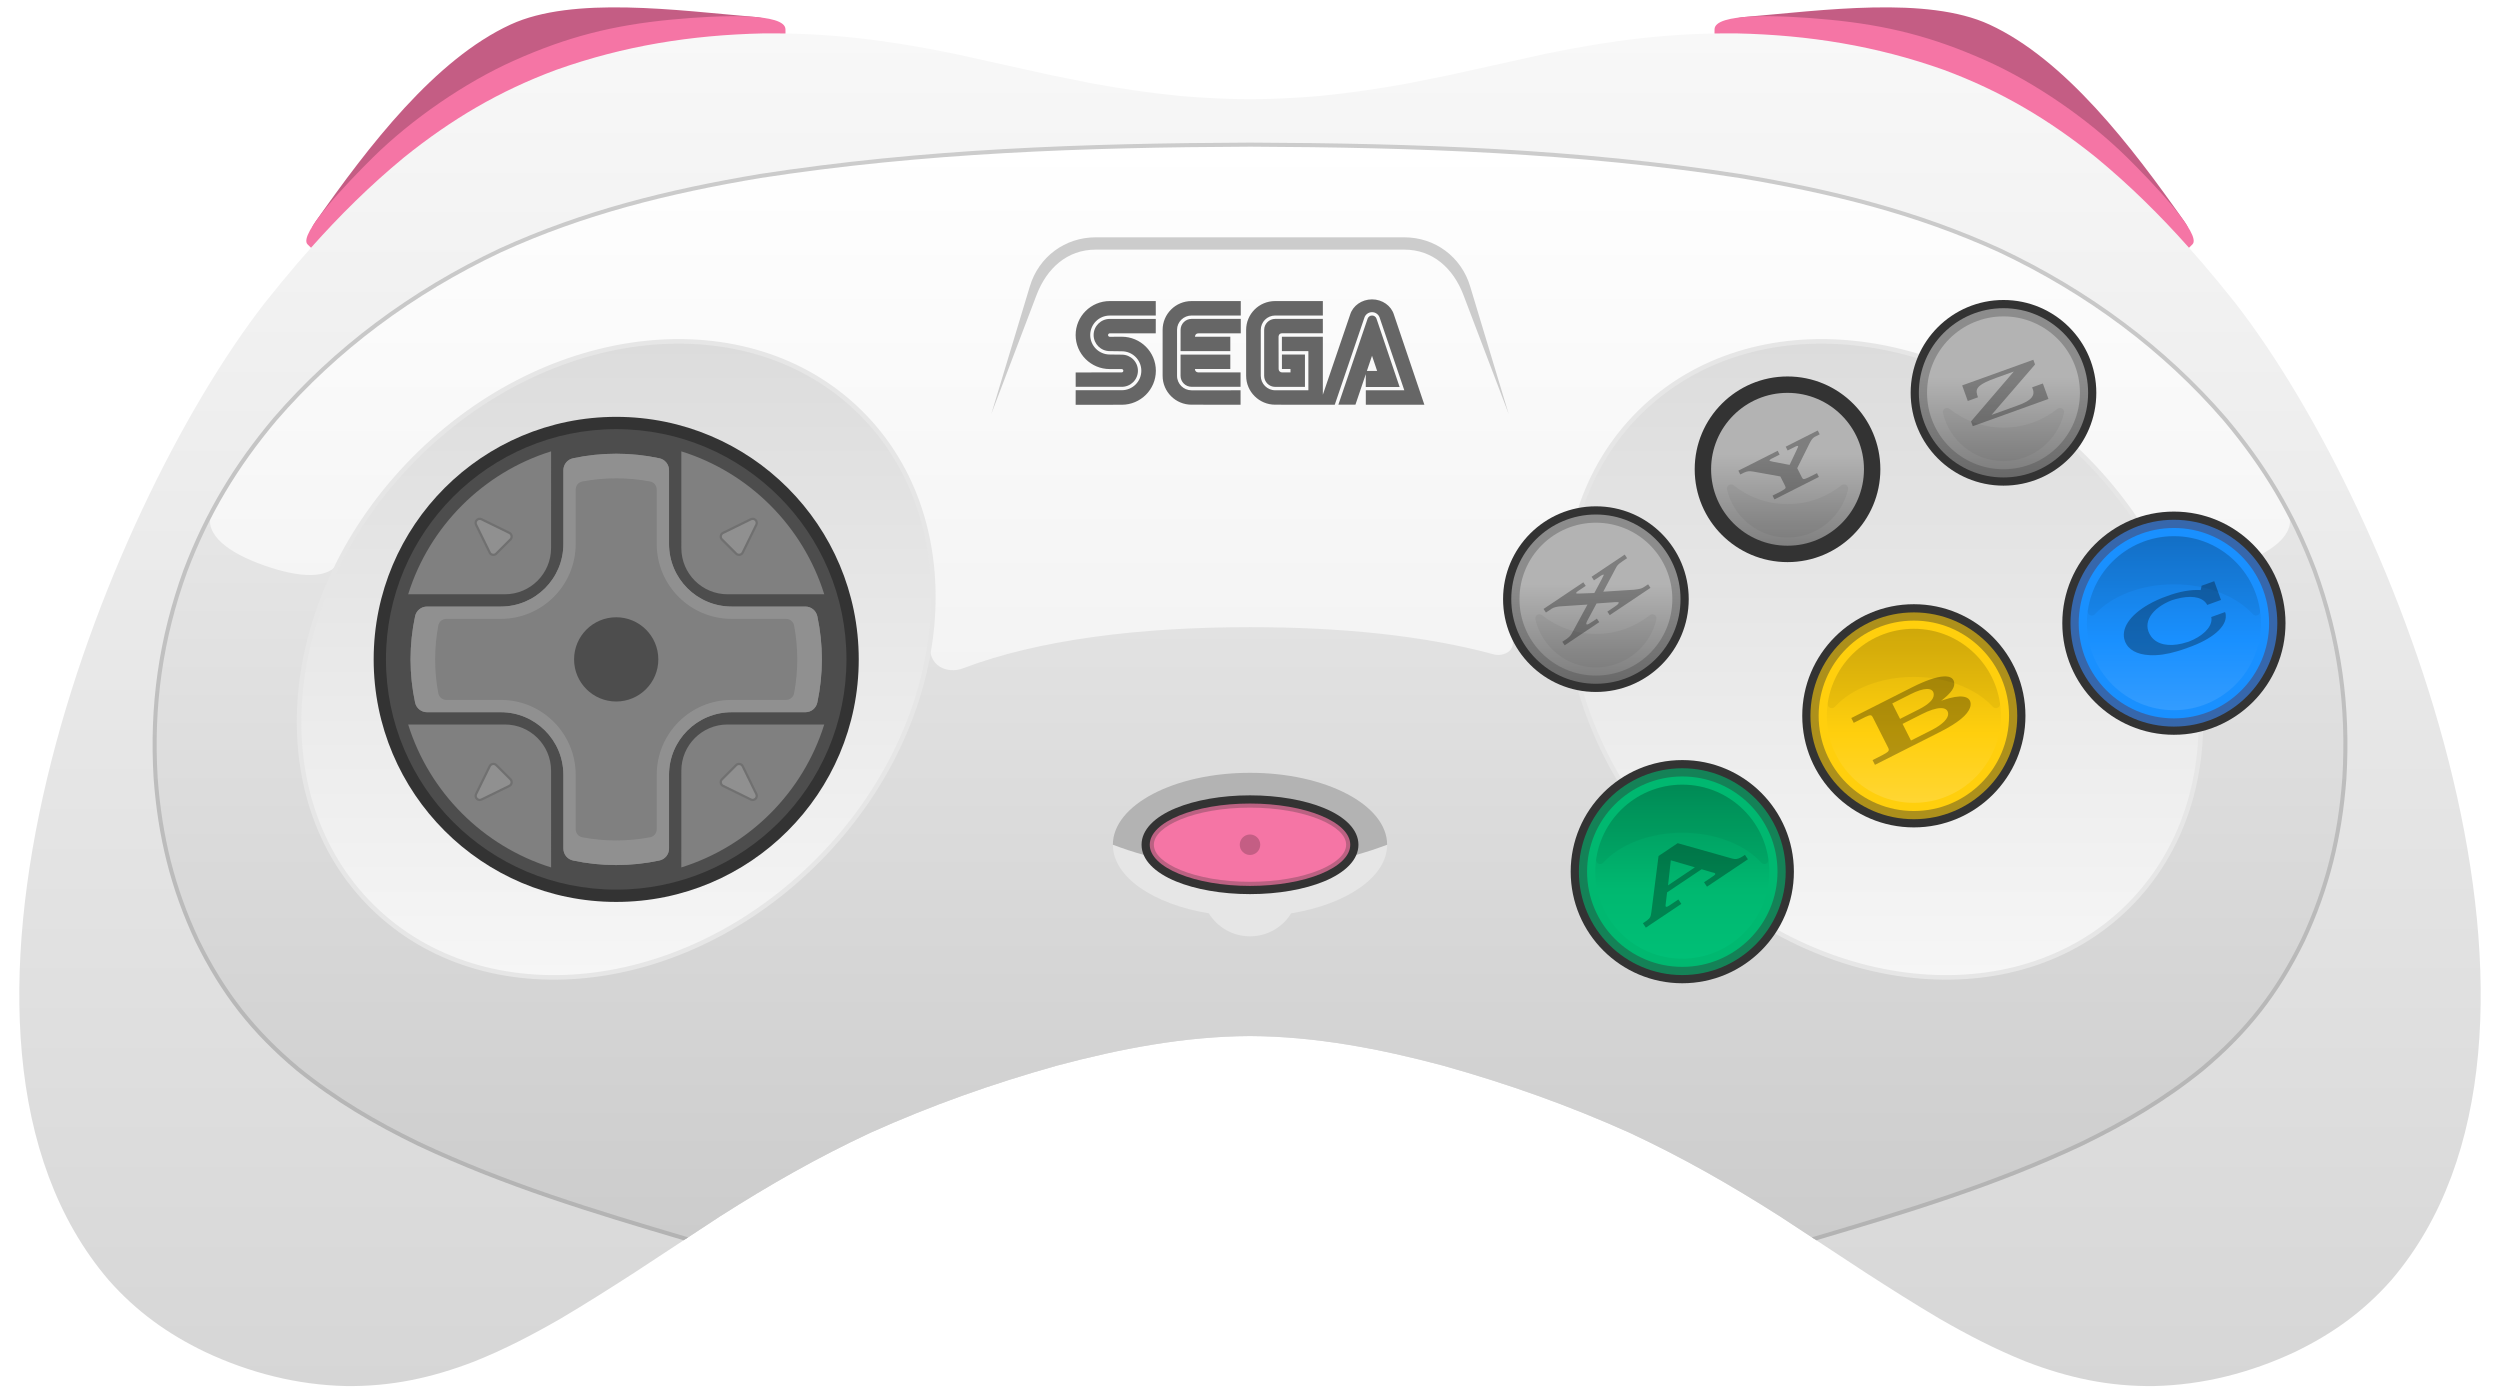 <?xml version="1.0" encoding="UTF-8"?>
<!DOCTYPE svg PUBLIC "-//W3C//DTD SVG 1.1//EN" "http://www.w3.org/Graphics/SVG/1.1/DTD/svg11.dtd">
<svg xml:space="preserve" viewBox="0 0 1098 612" width="1098px" height="612px" version="1.1" style="shape-rendering:geometricPrecision; fill-rule:evenodd; clip-rule:evenodd" xmlns="http://www.w3.org/2000/svg" xmlns:xlink="http://www.w3.org/1999/xlink">
 <defs>
  <style type="text/css">
    .str0 {stroke:#E6E6E6;stroke-width:2}
    .fil24 {fill:#00B870}
    .fil10 {fill:#333333}
    .fil11 {fill:#4D4D4D}
    .fil9 {fill:#666666}
    .fil13 {fill:#707070}
    .fil12 {fill:gray}
    .fil14 {fill:#909090}
    .fil8 {fill:#B3B3B3}
    .fil18 {fill:#C45D84}
    .fil5 {fill:#CCCCCC}
    .fil7 {fill:#E6E6E6}
    .fil16 {fill:#F575A5}
    .fil0 {fill:#F8F8F8}
    .fil27 {fill:#FFCF0D}
    .fil30 {fill:#1990FF}
    .fil21 {fill:black;fill-opacity:0.05}
    .fil17 {fill:black;fill-opacity:0.2}
    .fil22 {fill:black;fill-opacity:0.3}
    .fil23 {fill:#00B870;fill-opacity:0.6}
    .fil26 {fill:#FFCF0D;fill-opacity:0.6}
    .fil29 {fill:#3A8BFD;fill-opacity:0.6}
    .fil15 {fill:#F575A5;fill-opacity:0.7}
    .fil1 {fill:url(#id0)}
    .fil20 {fill:url(#id1)}
    .fil2 {fill:url(#id2)}
    .fil31 {fill:url(#id3)}
    .fil3 {fill:url(#id4)}
    .fil4 {fill:url(#id5)}
    .fil25 {fill:url(#id6)}
    .fil28 {fill:url(#id7)}
    .fil6 {fill:url(#id8)}
    .fil19 {fill:url(#id9);fill-opacity:0.7}
  </style>
  <linearGradient id="id0" gradientUnits="userSpaceOnUse" x1="549" y1="608.769" x2="549" y2="14.654">
   <stop offset="0" style="stop-opacity:1; stop-color:#D6D6D6"/>
   <stop offset="1" style="stop-opacity:1; stop-color:#F8F8F8"/>
  </linearGradient>
  <linearGradient id="id1" gradientUnits="objectBoundingBox" x1="50%" y1="100%" x2="50%" y2="0%">
   <stop offset="0" style="stop-opacity:1; stop-color:gray"/>
   <stop offset="0.6" style="stop-opacity:1; stop-color:#B3B3B3"/>
   <stop offset="1" style="stop-opacity:1; stop-color:#B3B3B3"/>
  </linearGradient>
  <linearGradient id="id2" gradientUnits="userSpaceOnUse" x1="549" y1="353.917" x2="549" y2="63.525">
   <stop offset="0" style="stop-opacity:1; stop-color:#F0F0F0"/>
   <stop offset="1" style="stop-opacity:1; stop-color:white"/>
  </linearGradient>
  <linearGradient id="id3" gradientUnits="userSpaceOnUse" x1="954.779" y1="311.918" x2="954.779" y2="235.488">
   <stop offset="0" style="stop-opacity:1; stop-color:#339CFF"/>
   <stop offset="0.4" style="stop-opacity:1; stop-color:#1990FF"/>
   <stop offset="1" style="stop-opacity:1; stop-color:#1475CF"/>
  </linearGradient>
  <linearGradient id="id4" gradientUnits="userSpaceOnUse" x1="549.002" y1="544.127" x2="549.002" y2="225.394">
   <stop offset="0" style="stop-opacity:1; stop-color:#CCCCCC"/>
   <stop offset="1" style="stop-opacity:1; stop-color:#E6E6E6"/>
  </linearGradient>
  <linearGradient id="id5" gradientUnits="userSpaceOnUse" x1="549.002" y1="544.73" x2="549.002" y2="62.628">
   <stop offset="0" style="stop-opacity:1; stop-color:#B3B3B3"/>
   <stop offset="1" style="stop-opacity:1; stop-color:#CCCCCC"/>
  </linearGradient>
  <linearGradient id="id6" gradientUnits="userSpaceOnUse" x1="738.862" y1="421.05" x2="738.862" y2="344.62">
   <stop offset="0" style="stop-opacity:1; stop-color:#00BF76"/>
   <stop offset="0.4" style="stop-opacity:1; stop-color:#00B870"/>
   <stop offset="1" style="stop-opacity:1; stop-color:#009159"/>
  </linearGradient>
  <linearGradient id="id7" gradientUnits="userSpaceOnUse" x1="840.562" y1="352.598" x2="840.562" y2="276.168">
   <stop offset="0" style="stop-opacity:1; stop-color:#FFD633"/>
   <stop offset="0.4" style="stop-opacity:1; stop-color:#FFCF0D"/>
   <stop offset="1" style="stop-opacity:1; stop-color:#D9B00B"/>
  </linearGradient>
  <linearGradient id="id8" gradientUnits="userSpaceOnUse" x1="270.638" y1="429.275" x2="270.638" y2="149.931">
   <stop offset="0" style="stop-opacity:1; stop-color:#F6F6F6"/>
   <stop offset="1" style="stop-opacity:1; stop-color:gainsboro"/>
  </linearGradient>
  <linearGradient id="id9" gradientUnits="objectBoundingBox" xlink:href="#id1" x1="50%" y1="100%" x2="50%" y2="0%">
  </linearGradient>
 </defs>
 <g>
  <g id="shell">
   <path class="fil0" d="M173.81 65.098c25.021,-20.097 65.45,-40.779 96.454,-48.268 10.372,-2.505 74.852,-12.546 74.714,-2.122 -0.282,1.867 -6.513,1.443 -9.906,1.481 -31.452,0.729 -59.918,5.43 -89.623,15.979 -25.104,9.304 -45.359,21.996 -66.217,38.749 -15.033,12.412 -37.641,40.824 -42.639,37.892 -5.102,-5.606 30.469,-38.122 37.217,-43.711zm750.38 0c-25.021,-20.097 -65.45,-40.779 -96.454,-48.268 -10.372,-2.505 -74.852,-12.546 -74.714,-2.122 0.282,1.867 6.513,1.443 9.906,1.481 31.452,0.729 59.918,5.43 89.623,15.979 25.104,9.304 45.359,21.996 66.217,38.749 15.033,12.412 37.641,40.824 42.639,37.892 5.102,-5.606 -30.469,-38.122 -37.217,-43.711z"/>
   <path class="fil1" d="M549 43.601c-10.522,-0.086 -20.571,-0.573 -31.052,-1.482 -12.974,-1.308 -25.427,-3.138 -38.252,-5.472l-18.021 -3.621 -42.71 -9.452c-28.782,-5.883 -54.586,-9.227 -84.031,-8.897 -31.451,0.728 -60.88,5.43 -90.584,15.98 -25.104,9.303 -46.048,21.719 -66.905,38.473 -23.304,19.24 -42.35,40.266 -61.115,63.877 -71.822,92.349 -160.451,321.851 -68.539,429.284 12.18,13.759 25.828,23.56 42.336,31.516 19.425,9.106 40.269,14.465 61.755,14.949 19.943,0.261 37.719,-3.594 56.277,-10.728 13.468,-5.387 25.628,-11.723 38.179,-18.95 10.985,-6.499 21.527,-13.197 32.262,-20.114l37.568 -24.687c21.827,-13.888 42.637,-25.802 66.107,-36.763 27.02,-12.121 53.465,-21.496 81.984,-29.5 27.8,-7.4 55.881,-12.823 84.741,-12.977 28.86,0.154 56.941,5.577 84.741,12.977 28.519,8.004 54.964,17.379 81.984,29.5 23.47,10.961 44.28,22.875 66.107,36.763l37.568 24.687c10.735,6.917 21.277,13.615 32.262,20.114 12.551,7.227 24.711,13.563 38.179,18.95 18.558,7.134 36.334,10.989 56.277,10.728 21.486,-0.484 42.33,-5.843 61.755,-14.949 16.508,-7.956 30.156,-17.757 42.336,-31.516 91.912,-107.433 3.283,-336.935 -68.539,-429.284 -18.765,-23.611 -37.811,-44.637 -61.115,-63.877 -20.857,-16.754 -41.801,-29.17 -66.905,-38.473 -29.704,-10.55 -59.133,-15.252 -90.584,-15.98 -29.445,-0.33 -55.249,3.014 -84.031,8.897l-42.71 9.452 -18.021 3.621c-12.825,2.334 -25.278,4.164 -38.252,5.472 -10.481,0.909 -20.53,1.396 -31.052,1.482z"/>
   <path class="fil2" d="M1005.253 225.394c-7.668,-14.589 -16.85,-27.981 -28.006,-41.249 -27.221,-31.601 -61.183,-56.318 -98.818,-74.112 -36.981,-16.893 -74.252,-26 -114.23,-32.722 -71.91,-11.123 -142.538,-13.479 -215.199,-13.786 -72.659,0.307 -143.293,2.662 -215.2,13.786 -39.975,6.719 -77.252,15.83 -114.229,32.722 -37.697,17.824 -71.538,42.483 -98.82,74.112 -11.165,13.297 -20.338,26.667 -28.003,41.249 -3.165,9.701 7.999,89.559 23.315,94.958 126.943,44.749 738.934,44.754 865.874,0 15.316,-5.399 26.481,-85.257 23.316,-94.958z"/>
   <path class="fil3" d="M796.818 544.126l-14.987 -9.849c-21.828,-13.891 -42.636,-25.799 -66.107,-36.763 -27.018,-12.12 -53.466,-21.497 -81.984,-29.5 -27.799,-7.4 -55.881,-12.823 -84.74,-12.977 -28.86,0.154 -56.941,5.577 -84.741,12.977 -28.519,8.004 -54.964,17.379 -81.984,29.5 -23.47,10.961 -44.28,22.875 -66.107,36.763l-14.989 9.85c-40.676,-12.057 -79.036,-23.711 -117.398,-41.772 -19.139,-9.311 -36.35,-19.393 -52.929,-32.817 -19.578,-16.389 -32.942,-33.373 -44.243,-56.454 -10.837,-23.069 -16.341,-45.78 -18.239,-71.151 -1.948,-31.777 2.213,-61.467 13.099,-91.397 3.363,-8.865 7.096,-17.184 11.279,-25.142 -3.165,9.701 7.998,17.557 23.315,22.957 15.318,5.399 28.502,6.39 33.017,-1.786 21.525,-19.765 261.968,16.158 259.467,35.137 -1.503,11.402 7.99,14.251 14.236,11.88 33.453,-12.7 77.7,-18.135 126.217,-18.135 39.748,0 76.632,3.649 107.061,11.95 3.534,0.964 9.053,-0.832 8.367,-6.056 53.185,17.312 234.04,-81.102 284.492,-34.776 4.515,8.176 17.699,7.186 33.017,1.786 15.317,-5.4 26.481,-13.256 23.316,-22.957 4.185,7.966 7.918,16.287 11.277,25.142 10.875,29.965 15.057,59.585 13.099,91.397 -1.918,25.406 -7.384,48.046 -18.239,71.151 -11.296,23.072 -24.669,40.074 -44.243,56.454 -16.59,13.432 -33.781,23.496 -52.929,32.817 -38.375,18.061 -76.709,29.71 -117.4,41.771z"/>
   <path class="fil4" d="M549 64.421c-36.299,0.153 -72.103,0.82 -107.833,2.837 -35.693,2.015 -71.285,5.38 -107.177,10.931 -19.964,3.355 -39.293,7.316 -58.19,12.533 -18.882,5.212 -37.389,11.693 -55.816,20.109 -19.112,9.036 -37.257,19.847 -54.018,32.416 -16.196,12.147 -31.138,25.958 -44.502,41.444 -8.597,10.24 -16.035,20.553 -22.48,31.397 -6.448,10.847 -11.933,22.262 -16.675,34.765 -5.418,14.9 -9.165,29.743 -11.313,44.815 -2.147,15.062 -2.698,30.358 -1.732,46.172 0.945,12.635 2.79,24.633 5.746,36.314 2.954,11.683 7.021,23.076 12.412,34.55 5.608,11.454 11.729,21.399 18.87,30.512 7.162,9.13 15.397,17.479 25.137,25.632 8.248,6.68 16.661,12.532 25.395,17.874 8.739,5.345 17.802,10.181 27.348,14.824 19.14,9.012 38.288,16.412 57.728,23.064 19.475,6.664 39.216,12.571 59.532,18.593l0.797 0.234 -1.965 1.292c-20.126,-5.967 -39.689,-11.829 -58.94,-18.417 -19.497,-6.671 -38.709,-14.097 -57.926,-23.145 -9.594,-4.666 -18.714,-9.533 -27.509,-14.911 -8.797,-5.38 -17.287,-11.289 -25.613,-18.031 -9.838,-8.233 -18.117,-16.62 -25.356,-25.849 -7.221,-9.213 -13.448,-19.322 -19.115,-30.899 -5.448,-11.591 -9.56,-23.106 -12.54,-34.888 -2.98,-11.782 -4.84,-23.853 -5.791,-36.589 -0.975,-15.932 -0.42,-31.399 1.744,-46.584 2.166,-15.196 5.942,-30.161 11.408,-45.186 4.781,-12.609 10.314,-24.126 16.811,-35.057 6.499,-10.934 13.967,-21.294 22.624,-31.605 13.446,-15.581 28.529,-29.531 44.829,-41.755 16.866,-12.65 35.086,-23.508 54.298,-32.592 18.519,-8.457 37.167,-14.992 56.134,-20.229 18.977,-5.239 38.321,-9.204 58.331,-12.567 35.978,-5.563 71.687,-8.943 107.416,-10.96 35.725,-2.017 71.579,-2.684 107.937,-2.837 36.358,0.153 72.203,0.82 107.928,2.837 35.728,2.017 71.438,5.397 107.416,10.96 20.01,3.363 39.354,7.328 58.33,12.567 18.967,5.237 37.616,11.772 56.135,20.229 19.212,9.084 37.431,19.942 54.297,32.592 16.301,12.224 31.384,26.174 44.829,41.755 8.658,10.311 16.126,20.671 22.625,31.605 6.497,10.931 12.03,22.448 16.811,35.057 5.465,15.025 9.242,29.99 11.408,45.186 2.164,15.185 2.719,30.652 1.744,46.584 -0.952,12.736 -2.811,24.807 -5.791,36.589 -2.98,11.782 -7.093,23.297 -12.54,34.888 -5.667,11.577 -11.895,21.686 -19.115,30.899 -7.239,9.229 -15.518,17.616 -25.357,25.849 -8.325,6.742 -16.816,12.651 -25.612,18.031 -8.794,5.378 -17.916,10.245 -27.51,14.911 -19.216,9.048 -38.428,16.474 -57.925,23.145 -19.251,6.588 -38.814,12.45 -58.941,18.418l-1.966 -1.292 0.798 -0.235c20.317,-6.022 40.057,-11.929 59.532,-18.593 19.44,-6.652 38.589,-14.052 57.729,-23.064 9.546,-4.643 18.609,-9.479 27.348,-14.824 8.734,-5.342 17.147,-11.194 25.395,-17.874 9.739,-8.153 17.974,-16.502 25.137,-25.632 7.141,-9.113 13.262,-19.058 18.87,-30.512 5.391,-11.474 9.458,-22.867 12.412,-34.55 2.956,-11.681 4.801,-23.679 5.746,-36.314 0.966,-15.814 0.415,-31.11 -1.733,-46.172 -2.147,-15.072 -5.894,-29.915 -11.312,-44.815 -4.742,-12.503 -10.227,-23.918 -16.675,-34.765 -6.446,-10.844 -13.883,-21.157 -22.481,-31.397 -13.364,-15.486 -28.305,-29.297 -44.502,-41.444 -16.76,-12.569 -34.905,-23.38 -54.017,-32.416 -18.428,-8.416 -36.935,-14.897 -55.817,-20.109 -18.896,-5.217 -38.225,-9.178 -58.19,-12.533 -35.891,-5.551 -71.483,-8.916 -107.176,-10.931 -35.73,-2.017 -71.537,-2.684 -107.836,-2.837z"/>
   <path class="fil5" d="M662.626 181.856l-16.968 -56.182c-3.889,-12.879 -15.406,-21.444 -28.877,-21.444l-135.563 0c-13.471,0 -24.988,8.567 -28.877,21.444l-16.97 56.182 19.875 -52.266c4.449,-11.699 13.437,-19.954 25.971,-19.954l135.564 0c12.534,0 21.523,8.255 25.971,19.954l19.874 52.266z"/>
   <path class="fil6 str0" d="M377.745 180.99c49.176,48.494 41.089,136.435 -18.065,196.421 -59.154,59.985 -146.973,69.299 -196.149,20.805 -49.177,-48.494 -41.089,-136.436 18.064,-196.421 59.155,-59.986 146.974,-69.3 196.15,-20.805zm342.51 0c-49.176,48.494 -41.089,136.435 18.065,196.421 59.154,59.985 146.973,69.299 196.149,20.805 49.176,-48.494 41.089,-136.436 -18.064,-196.421 -59.155,-59.986 -146.974,-69.3 -196.15,-20.805z"/>
   <path class="fil7" d="M609.228 371.005c0,14.143 -17.722,26.114 -42.153,30.141 -3.742,6.052 -10.437,10.086 -18.076,10.086 -7.638,0 -14.334,-4.034 -18.076,-10.086 -24.43,-4.027 -42.151,-15.998 -42.151,-30.141l120.456 0z"/>
   <path class="fil8" d="M548.999 339.415c33.263,0 60.228,14.144 60.229,31.59 -18.24,6.931 -38.663,10.815 -60.229,10.815 -21.565,0 -41.988,-3.884 -60.227,-10.815 0,-17.446 26.964,-31.59 60.227,-31.59z"/>
   <g>
    <path class="fil9" d="M472.428 177.791l20.238 -0.021c8.28,0 14.989,-6.69 14.989,-14.932 0,-8.259 -6.709,-14.949 -14.989,-14.949l-5.256 0.029c-0.414,0 -0.75,-0.34 -0.75,-0.758 0,-0.418 0.336,-0.758 0.75,-0.758l20.2 0.004 0.009 -6.338 -20.214 0.001c-3.907,0 -7.087,3.174 -7.087,7.075 0,3.904 3.179,7.066 7.087,7.066l5.281 0.07c4.744,0 8.583,3.826 8.583,8.546 0,4.723 -3.838,8.558 -8.583,8.558l-20.25 0 -0.008 6.407zm0.008 -7.895l20.25 0c3.921,0 7.091,-3.162 7.091,-7.071 0,-3.904 -3.17,-7.062 -7.091,-7.062l-5.281 -0.058c-4.735,0 -8.578,-3.83 -8.578,-8.562 0,-4.719 3.843,-8.549 8.578,-8.549l20.214 -0.005 -0.009 -6.362 -20.2 0c-8.271,0 -14.99,6.682 -14.99,14.933 0,8.25 6.718,14.936 14.99,14.936l5.227 0.008c0.398,0 0.734,0.325 0.734,0.734 0,0.402 -0.336,0.725 -0.734,0.725l-20.209 0.016 0.008 6.317 0 0zm0 0l0 0 0 0zm50.91 1.528c-3.511,0 -6.387,-2.798 -6.387,-6.37l0 -20.217c0,-3.437 2.876,-6.264 6.387,-6.264l21.601 0.004 0 -6.35 -21.601 0c-7.03,0 -12.724,5.674 -12.724,12.679l0 20.148c0,7.006 5.694,12.688 12.724,12.688l21.511 0.008 -0.004 -6.333 -21.507 0.007 0 0zm0 0l0 0 0 0zm-4.838 -26.517c0,-2.679 2.155,-4.851 4.838,-4.851l21.601 0 0 6.358 -18.611 0c-1.491,0 -1.511,1.479 -1.511,1.479l15.526 0 0 6.33 -21.851 0 0.007 -9.316 0.001 0zm0 0l0 0 0 0zm4.838 24.978c-2.675,0 -4.847,-2.16 -4.847,-4.831l0 -9.324 21.852 0 0 6.342 -15.527 0c0.021,1.491 1.512,1.498 1.512,1.498l18.521 0.001 -0.005 6.305 -21.506 0.009zm93.416 1.523l-16.894 0 0 6.337 25.71 0 -13.371 -39.561c-1.172,-3.859 -5.035,-6.698 -9.608,-6.698 -4.579,0 -8.43,2.826 -9.61,6.682l-11.998 35.19 0 -25.465 -17.981 0 0 6.33 11.626 0 0 17.185 -14.551 0c-3.499,0 -6.358,-2.851 -6.358,-6.354l0 -20.148c0,-3.507 2.839,-6.334 6.341,-6.334l20.923 0 0 -6.345 -20.971 0c-7.027,0 -12.721,5.674 -12.721,12.679l0 20.148c0,7.006 5.743,12.688 12.769,12.688l26.158 0.004 13.101 -38.472c0.532,-1.274 1.787,-2.172 3.261,-2.172 1.467,0 2.728,0.898 3.265,2.164l10.909 32.142 0 0zm-61.544 -6.354c0,2.684 2.171,4.867 4.85,4.867l13.069 0 0 -14.199 -10.111 0 0 6.35 3.752 0 0.012 1.491 -3.735 0c-0.816,0 -1.483,-0.676 -1.483,-1.491l-0.034 -14.183c0,0 -0.004,-1.475 1.5,-1.512l17.959 0.001 -0.008 -6.326 -20.922 0.004c-2.679,0 -4.85,2.172 -4.85,4.851l0 20.147 0.001 0zm0 0l0 0 0 0zm44.638 -0.73l-4.552 13.421 -7.497 0 12.843 -37.783c0.282,-0.807 1.049,-1.388 1.954,-1.388 0.906,0 1.68,0.581 1.954,1.388l10.157 30.004 -14.872 0 0.013 -5.642zm0.48 -1.416l4.493 0 -2.238 -6.65 -2.255 6.65zm16.426 8.5l0 0 0 0z"/>
   </g>
  </g>
  <g id="holes">
   <circle class="fil10" cx="270.638" cy="289.603" r="106.524"/>
   <circle class="fil10" cx="700.92" cy="263.142" r="40.77"/>
   <circle class="fil10" cx="785.084" cy="206.112" r="40.77"/>
   <circle class="fil10" cx="879.932" cy="172.527" r="40.77"/>
   <circle class="fil10" cx="738.862" cy="382.835" r="49.014"/>
   <circle class="fil10" cx="840.562" cy="314.383" r="49.014"/>
   <circle class="fil10" cx="954.779" cy="273.703" r="49.014"/>
   <path class="fil10" d="M548.999 349.315c12.611,0 24.107,2.132 32.496,5.579 9.349,3.841 15.133,9.516 15.133,16.111 0,6.595 -5.784,12.27 -15.133,16.111 -8.389,3.447 -19.885,5.579 -32.496,5.579 -12.611,0 -24.107,-2.132 -32.496,-5.579 -9.348,-3.841 -15.132,-9.516 -15.132,-16.111 0,-6.595 5.784,-12.27 15.132,-16.111 8.389,-3.447 19.885,-5.579 32.496,-5.579z"/>
  </g>
  <g id="dpad">
   <circle class="fil11" cx="270.638" cy="289.603" r="101.124"/>
   <path class="fil12" d="M221.736 261.005l-42.47 0c9.339,-29.863 32.91,-53.435 62.774,-62.773l-0.01 42.478c0,11.209 -9.086,20.295 -20.294,20.295zm48.901 10.098c10.216,0 18.499,8.283 18.499,18.5 0,10.217 -8.283,18.499 -18.499,18.499 -10.218,0 -18.501,-8.282 -18.501,-18.499 0,-10.217 8.283,-18.5 18.501,-18.5zm-48.901 47.097l-42.47 0c9.338,29.865 32.911,53.435 62.774,62.773l-0.01 -42.477c0,-11.209 -9.086,-20.296 -20.294,-20.296zm77.509 20.296l-0.009 42.477c29.864,-9.338 53.434,-32.91 62.772,-62.773l-42.468 0c-11.209,0 -20.295,9.087 -20.295,20.296zm20.295 -77.491l42.468 0c-9.338,-29.863 -32.909,-53.435 -62.772,-62.773l0.009 42.478c0,11.209 9.086,20.295 20.295,20.295zm-25.704 -54.454l0 32.355c0,15.187 12.312,27.499 27.499,27.499l32.354 0c2.576,0 4.744,1.753 5.282,4.272 1.302,6.102 1.991,12.434 1.991,18.926 0,6.491 -0.689,12.823 -1.991,18.926 -0.538,2.519 -2.705,4.272 -5.282,4.272l-32.354 0c-15.187,0 -27.499,12.311 -27.499,27.499l0 32.354c0,2.576 -1.753,4.744 -4.272,5.282 -6.103,1.302 -12.434,1.991 -18.926,1.991 -6.492,0 -12.823,-0.689 -18.926,-1.991 -2.519,-0.538 -4.272,-2.705 -4.272,-5.282l0 -32.354c0,-15.188 -12.312,-27.499 -27.499,-27.499l-32.355 0c-2.575,0 -4.744,-1.753 -5.281,-4.272 -1.303,-6.103 -1.991,-12.434 -1.991,-18.926 0,-6.492 0.688,-12.824 1.991,-18.926 0.537,-2.519 2.705,-4.272 5.281,-4.272l32.355 0c15.187,0 27.499,-12.312 27.499,-27.499l0 -32.355c0,-2.575 1.753,-4.744 4.272,-5.281 6.103,-1.303 12.434,-1.991 18.926,-1.991 6.491,0 12.823,0.688 18.926,1.991 2.519,0.537 4.272,2.705 4.272,5.281z"/>
   <path class="fil13" d="M208.639 348.527l5.994 -12.221c0.336,-0.683 0.935,-1.132 1.687,-1.256 0.748,-0.124 1.465,0.106 2.001,0.642l6.228 6.228c0.536,0.536 0.765,1.253 0.641,2 -0.124,0.753 -0.571,1.352 -1.256,1.688l-12.221 5.994c-0.894,0.438 -1.933,0.267 -2.637,-0.437 -0.704,-0.704 -0.875,-1.745 -0.437,-2.638zm118.004 -12.221l5.993 12.221c0.439,0.893 0.268,1.934 -0.436,2.638 -0.705,0.705 -1.744,0.875 -2.638,0.437l-12.221 -5.994c-0.683,-0.336 -1.132,-0.935 -1.256,-1.688 -0.124,-0.747 0.106,-1.464 0.642,-2l6.227 -6.228c0.536,-0.536 1.254,-0.766 2.002,-0.642 0.751,0.124 1.352,0.573 1.687,1.256zm-9.302 -102.708l12.221 -5.994c0.893,-0.439 1.934,-0.267 2.638,0.437 0.704,0.704 0.875,1.743 0.436,2.637l-5.993 12.221c-0.335,0.684 -0.936,1.132 -1.687,1.256 -0.748,0.124 -1.466,-0.106 -2.002,-0.641l-6.227 -6.228c-0.536,-0.536 -0.766,-1.253 -0.642,-2.001 0.124,-0.752 0.573,-1.352 1.256,-1.687zm-105.628 -5.994l12.221 5.994c0.685,0.336 1.132,0.935 1.256,1.687 0.124,0.748 -0.105,1.465 -0.641,2.001l-6.228 6.228c-0.536,0.536 -1.253,0.765 -2.001,0.641 -0.752,-0.124 -1.351,-0.572 -1.687,-1.256l-5.994 -12.221c-0.439,-0.893 -0.268,-1.933 0.437,-2.637 0.703,-0.704 1.744,-0.875 2.637,-0.437z"/>
   <path class="fil14" d="M215.527 336.744l-5.994 12.221c-0.251,0.511 -0.153,1.09 0.249,1.493 0.403,0.403 0.982,0.501 1.494,0.249l12.221 -5.993c0.391,-0.192 0.638,-0.524 0.709,-0.954 0.072,-0.435 -0.052,-0.822 -0.364,-1.134l-6.228 -6.228c-0.312,-0.312 -0.698,-0.435 -1.134,-0.363 -0.43,0.07 -0.761,0.318 -0.953,0.709zm7.97 -102.252l-12.221 -5.994c-0.512,-0.251 -1.091,-0.153 -1.494,0.249 -0.402,0.403 -0.5,0.982 -0.249,1.494l5.994 12.221c0.192,0.39 0.523,0.638 0.953,0.709 0.436,0.072 0.822,-0.052 1.134,-0.364l6.228 -6.228c0.312,-0.312 0.436,-0.698 0.364,-1.134 -0.071,-0.43 -0.318,-0.761 -0.709,-0.953zm106.503 -5.994l-12.221 5.994c-0.391,0.192 -0.639,0.523 -0.709,0.953 -0.072,0.436 0.051,0.822 0.364,1.134l6.227 6.228c0.312,0.312 0.699,0.436 1.134,0.364 0.43,-0.071 0.763,-0.318 0.954,-0.709l5.993 -12.221c0.252,-0.512 0.154,-1.091 -0.249,-1.494 -0.402,-0.402 -0.982,-0.5 -1.493,-0.249zm1.742 120.467l-5.993 -12.221c-0.191,-0.391 -0.524,-0.639 -0.954,-0.709 -0.435,-0.072 -0.822,0.051 -1.134,0.363l-6.227 6.228c-0.313,0.313 -0.436,0.698 -0.364,1.134 0.07,0.43 0.318,0.762 0.709,0.954l12.221 5.993c0.512,0.252 1.09,0.154 1.493,-0.249 0.403,-0.403 0.5,-0.982 0.249,-1.493z"/>
   <path class="fil14" d="M293.836 206.551l0 32.355c0,15.187 12.312,27.499 27.499,27.499l32.354 0c2.576,0 4.744,1.753 5.282,4.272 1.302,6.102 1.991,12.434 1.991,18.926 0,6.491 -0.689,12.823 -1.991,18.926 -0.538,2.519 -2.705,4.272 -5.282,4.272l-32.354 0c-15.187,0 -27.499,12.311 -27.499,27.499l0 32.354c0,2.576 -1.753,4.744 -4.272,5.282 -6.103,1.302 -12.434,1.991 -18.926,1.991 -6.492,0 -12.823,-0.689 -18.926,-1.991 -2.519,-0.538 -4.272,-2.705 -4.272,-5.282l0 -32.354c0,-15.188 -12.312,-27.499 -27.499,-27.499l-32.355 0c-2.575,0 -4.744,-1.753 -5.281,-4.272 -1.303,-6.103 -1.991,-12.434 -1.991,-18.926 0,-6.492 0.688,-12.824 1.991,-18.926 0.537,-2.519 2.705,-4.272 5.281,-4.272l32.355 0c15.187,0 27.499,-12.312 27.499,-27.499l0 -32.355c0,-2.575 1.753,-4.744 4.272,-5.281 6.103,-1.303 12.434,-1.991 18.926,-1.991 6.491,0 12.823,0.688 18.926,1.991 2.519,0.537 4.272,2.705 4.272,5.281zm-5.4 32.355l0 -23.901c0,-1.747 -1.214,-3.213 -2.93,-3.537 -4.816,-0.911 -9.786,-1.389 -14.868,-1.389 -5.082,0 -10.053,0.477 -14.87,1.389 -1.716,0.325 -2.93,1.79 -2.93,3.537l0.002 23.901c0,9.083 -3.683,17.309 -9.637,23.262 -5.953,5.954 -14.179,9.636 -23.262,9.636l-23.901 0c-1.747,0 -3.213,1.215 -3.537,2.93 -0.911,4.816 -1.389,9.787 -1.389,14.869 0,5.082 0.477,10.053 1.389,14.869 0.325,1.716 1.79,2.931 3.537,2.931l23.901 -0.002c9.083,0 17.309,3.683 23.262,9.636 5.954,5.954 9.637,14.179 9.637,23.263l0 23.901c0,1.746 1.214,3.212 2.929,3.537 4.816,0.911 9.787,1.389 14.869,1.389 5.082,0 10.053,-0.478 14.869,-1.389 1.716,-0.325 2.931,-1.791 2.931,-3.537l-0.002 -23.901c0,-9.084 3.683,-17.309 9.636,-23.263 5.954,-5.953 14.179,-9.636 23.263,-9.636l23.901 0c1.746,0 3.212,-1.214 3.537,-2.93 0.911,-4.816 1.389,-9.786 1.389,-14.868 0,-5.082 -0.478,-10.053 -1.389,-14.87 -0.325,-1.716 -1.791,-2.93 -3.537,-2.93l-23.901 0.001c-9.084,0 -17.309,-3.682 -23.263,-9.636 -5.953,-5.953 -9.636,-14.179 -9.636,-23.262z"/>
  </g>
  <path class="fil15" d="M549 352.915c24.316,0 44.028,8.1 44.028,18.091 0,9.989 -19.712,18.089 -44.028,18.089 -24.317,0 -44.028,-8.1 -44.028,-18.089 0,-9.991 19.711,-18.091 44.028,-18.091z"/>
  <path class="fil16" d="M579.449 359.873c-7.755,-3.186 -18.518,-5.157 -30.449,-5.157 -11.932,0 -22.695,1.971 -30.45,5.157 -7.277,2.989 -11.778,6.937 -11.778,11.133 0,4.195 4.501,8.142 11.778,11.132 7.755,3.186 18.518,5.157 30.45,5.157 11.931,0 22.694,-1.971 30.449,-5.157 7.277,-2.99 11.779,-6.937 11.779,-11.132 0,-4.196 -4.502,-8.144 -11.779,-11.133z"/>
  <path class="fil17" d="M549 366.505c2.485,0 4.5,2.015 4.5,4.5 0,2.485 -2.015,4.5 -4.5,4.5 -2.485,0 -4.5,-2.015 -4.5,-4.5 0,-2.485 2.015,-4.5 4.5,-4.5z"/>
  <path class="fil18" d="M766.442 7.44c-8.011,0.677 -10.447,4.495 -7.244,4.601l5.589 0.186c31.451,0.728 59.701,3.98 89.405,14.529 25.104,9.304 46.481,21.178 67.338,37.931 15.034,12.412 22.632,20.021 35.189,34.134l1.54 1.668c1.876,2.031 4.475,1.567 1.209,-3.085 -23.309,-33.197 -52.518,-71.32 -85.709,-86.624 -27.451,-12.658 -73.313,-6.211 -107.317,-3.34z"/>
  <path class="fil16" d="M872.222 26.6c-23.457,-10.479 -43.508,-15.536 -69.045,-17.98 -22.291,-2.132 -50.155,-2.975 -50.155,4.288l0 1.8c3.307,-0.057 6.651,-0.069 10.044,-0.031 31.451,0.729 60.88,5.43 90.585,15.98 25.103,9.304 46.047,21.72 66.904,38.473 15.034,12.412 28.295,25.567 40.852,39.68l1.507 -1.473c4.305,-4.208 -17.26,-26.906 -28.766,-38.248 -16.984,-16.746 -40.323,-32.835 -61.926,-42.489z"/>
  <path class="fil18" d="M331.559 7.44c8.011,0.677 10.447,4.495 7.243,4.601l-5.588 0.186c-31.452,0.728 -59.701,3.98 -89.406,14.529 -25.103,9.304 -46.481,21.178 -67.338,37.931 -15.033,12.412 -22.631,20.021 -35.189,34.134l-1.539 1.668c-1.876,2.031 -4.476,1.567 -1.209,-3.085 23.309,-33.197 52.518,-71.32 85.709,-86.624 27.451,-12.658 73.313,-6.211 107.317,-3.34z"/>
  <path class="fil16" d="M225.779 26.6c23.456,-10.479 43.508,-15.536 69.045,-17.98 22.291,-2.132 50.154,-2.975 50.154,4.288l0 1.8c-3.306,-0.057 -6.65,-0.069 -10.043,-0.031 -31.452,0.729 -60.88,5.43 -90.585,15.98 -25.104,9.304 -46.047,21.72 -66.904,38.473 -15.034,12.412 -28.295,25.567 -40.853,39.68l-1.506 -1.473c-4.305,-4.208 17.26,-26.906 28.765,-38.248 16.985,-16.746 40.324,-32.835 61.927,-42.489z"/>
  <path class="fil19" d="M700.92 225.972c20.528,0 37.17,16.642 37.17,37.17 0,20.528 -16.642,37.17 -37.17,37.17 -20.528,0 -37.17,-16.642 -37.17,-37.17 0,-20.528 16.642,-37.17 37.17,-37.17z"/>
  <path class="fil20" d="M700.92 229.572c18.54,0 33.57,15.03 33.57,33.57 0,18.539 -15.03,33.57 -33.57,33.57 -18.54,0 -33.57,-15.031 -33.57,-33.57 0,-18.54 15.03,-33.57 33.57,-33.57z"/>
  <path class="fil21" d="M727.496 271.974c-2.782,12.107 -13.625,21.138 -26.576,21.138 -12.951,0 -23.793,-9.031 -26.575,-21.138 -0.174,-0.76 0.136,-1.511 0.795,-1.926 0.659,-0.415 1.47,-0.37 2.08,0.115 6.502,5.181 14.739,8.279 23.7,8.279 8.961,0 17.198,-3.098 23.701,-8.279 0.609,-0.485 1.421,-0.53 2.08,-0.115 0.66,0.415 0.97,1.166 0.795,1.926z"/>
  <path class="fil22" d="M687.204 283.421l15.186 -10.171 -1.041 -1.553 -2.078 1.392c-0.374,0.248 -0.805,0.507 -1.396,0.873 -0.708,0.414 -1.135,0.422 -1.178,0.081 -0.043,-0.248 0.027,-0.604 0.38,-1.272l4.131 -7.733 8.292 -0.587c0.412,-0.03 0.781,-0.031 1.165,-0.01 0.383,0.02 0.398,0.411 -0.112,0.937 -0.206,0.228 -0.585,0.542 -1.536,1.183l-3.072 2.058 1.04 1.553 17.908 -11.995 -1.04 -1.553c-0.463,0.31 -0.925,0.619 -1.387,0.929 -1.432,0.955 -1.812,1.07 -4.16,1.369 -0.227,0.029 -0.455,0.058 -0.682,0.087l-13.474 0.86 4.908 -9.234 0.792 -1.486c0.102,-0.18 0.202,-0.357 0.325,-0.526 0.568,-0.779 1.116,-1.237 2.594,-2.23l1.858 -1.244 -1.055 -1.574 -14.548 9.744 1.055 1.574 2.975 -1.993c0.139,-0.092 0.681,-0.47 1.03,-0.541 0.235,-0.047 0.326,0.042 0.264,0.26 -0.062,0.222 -0.244,0.59 -0.862,1.748l-3.241 6.074 -6.161 0.224c-1.023,0.037 -1.335,0.031 -1.534,0.01 -0.341,-0.049 -0.375,-0.281 -0.157,-0.511 0.179,-0.189 0.282,-0.313 1.006,-0.797 1.021,-0.684 2.042,-1.368 3.063,-2.052l-1.054 -1.574 -17.483 11.711 1.054 1.573 2.552 -1.709c0.874,-0.586 2.335,-0.851 3.349,-0.981 0.299,-0.014 0.583,-0.05 0.824,-0.058l11.515 -0.749 -6.096 11.231 -0.891 1.614c-0.523,0.919 -1.327,1.655 -2.195,2.241l-1.873 1.254 1.04 1.553z"/>
  <path class="fil19" d="M785.084 168.942c20.528,0 37.17,16.642 37.17,37.17 0,20.528 -16.642,37.169 -37.17,37.169 -20.528,0 -37.17,-16.641 -37.17,-37.169 0,-20.528 16.642,-37.17 37.17,-37.17z"/>
  <path class="fil20" d="M785.084 172.542c18.54,0 33.57,15.03 33.57,33.57 0,18.539 -15.03,33.569 -33.57,33.569 -18.54,0 -33.57,-15.03 -33.57,-33.569 0,-18.54 15.03,-33.57 33.57,-33.57z"/>
  <path class="fil21" d="M811.66 214.943c-2.782,12.107 -13.625,21.138 -26.576,21.138 -12.951,0 -23.794,-9.031 -26.575,-21.138 -0.175,-0.759 0.136,-1.51 0.795,-1.925 0.659,-0.415 1.47,-0.371 2.08,0.115 6.502,5.181 14.739,8.279 23.7,8.279 8.961,0 17.198,-3.098 23.701,-8.279 0.609,-0.486 1.421,-0.53 2.08,-0.115 0.66,0.415 0.969,1.166 0.795,1.925z"/>
  <path class="fil22" d="M797.718 210.052l1.142 -0.577 -0.843 -1.667 -1.142 0.576 -2.331 1.179 -0.009 0.004 -0.008 0.004c-0.178,0.088 -0.366,0.157 -0.543,0.246 -1.862,0.855 -2.114,0.811 -2.669,-0.286l-1.974 -3.907 5.458 -10.991c0.08,-0.184 0.205,-0.391 0.296,-0.551 0.663,-1.172 1.148,-1.727 1.892,-2.19 0.742,-0.375 1.484,-0.75 2.227,-1.126l-0.855 -1.69 -12.932 6.536 -1.142 0.577 0.843 1.668 1.142 -0.577 2.012 -1.017 0.006 -0.003 0.006 -0.003c0.137,-0.067 0.324,-0.135 0.456,-0.202 0.8,-0.347 1.133,-0.257 0.963,0.202 -0.056,0.229 -0.192,0.527 -0.533,1.216l-3.182 6.706 -7.329 -1.394c-0.572,-0.112 -0.962,-0.201 -1.249,-0.315 -0.482,-0.158 -0.3,-0.479 0.683,-1.033l0.006 -0.003 0.006 -0.004 0.007 -0.003 0.007 -0.003 0.006 -0.004 0.007 -0.003 0.007 -0.004 0.007 -0.003 0.007 -0.003 0.006 -0.004 0.008 -0.004 0.006 -0.003 0.008 -0.004 0.007 -0.003 0.007 -0.004 0.008 -0.004 0.006 -0.003 0.008 -0.004 0.007 -0.004 0.008 -0.004 0.007 -0.003 0.007 -0.004 0.008 -0.003 0.007 -0.004 0.008 -0.004 0.007 -0.004 0.007 -0.004 0.008 -0.003 0.008 -0.004 0.007 -0.004 0.007 -0.004 0.008 -0.003 0.007 -0.004 0.008 -0.004 0.008 -0.004 0.007 -0.004 0.008 -0.004 0.007 -0.004 0.007 -0.003 0.008 -0.004 0.007 -0.003 0.008 -0.004 0.007 -0.004 0.007 -0.004 0.008 -0.004 0.007 -0.003 0.007 -0.004 0.008 -0.004 0.007 -0.003 0.007 -0.004 0.007 -0.004 0.007 -0.003 0.007 -0.004 0.007 -0.003 0.007 -0.004 0.007 -0.003 0.007 -0.004 0.007 -0.003 0.007 -0.004 0.006 -0.003 0.007 -0.003 0.007 -0.004 0.006 -0.003 0.007 -0.003 1.919 -0.97 1.142 -0.577 -0.855 -1.691 -1.141 0.577 -14.989 7.576 -1.141 0.577 0.854 1.69 1.142 -0.577 0.046 -0.023 0.004 -0.002 0.005 -0.002 0.004 -0.003 0.005 -0.002 0.004 -0.002 0.005 -0.003 0.005 -0.002 0.004 -0.003 0.005 -0.002 0.005 -0.002 0.005 -0.003 0.005 -0.002 0.005 -0.003 0.005 -0.002 0.005 -0.003 0.005 -0.002 0.005 -0.003 0.005 -0.003 0.005 -0.002 0.006 -0.003 0.005 -0.002 0.005 -0.003 0.005 -0.003 0.006 -0.002 0.005 -0.003 0.005 -0.003 0.006 -0.002 0.005 -0.003 0.005 -0.003 0.005 -0.003 0.006 -0.002 0.005 -0.003 0.006 -0.003 0.005 -0.002 0.005 -0.003 0.006 -0.003 0.005 -0.003 0.006 -0.002 0.004 -0.003 0.006 -0.003 0.005 -0.002 0.006 -0.003 0.005 -0.002 0.005 -0.003 0.005 -0.003 0.005 -0.002 0.005 -0.003 0.006 -0.003 0.005 -0.002 0.005 -0.003 0.005 -0.002 0.004 -0.003 0.005 -0.002 0.005 -0.002 0.005 -0.003 0.005 -0.002 0.005 -0.003 0.004 -0.002 0.005 -0.003 0.005 -0.002 0.004 -0.002 0.005 -0.002 0.004 -0.003 0.004 -0.002c1.691,-0.74 2.344,-0.811 4.222,-0.499l11.859 2.124 1.582 3.13 0.439 0.868c0.554,1.097 0.441,1.326 -1.535,2.411 -0.104,0.077 -0.247,0.153 -0.371,0.216l-0.007 0.004 -0.007 0.003 -0.007 0.004 -0.007 0.003 -0.006 0.003 -0.007 0.004 -0.007 0.003 -0.006 0.004 -0.007 0.003 -0.007 0.003 -0.006 0.004 -2.332 1.178 -1.141 0.577 0.843 1.668 1.141 -0.577 17.228 -8.708z"/>
  <path class="fil19" d="M879.931 135.357c20.529,0 37.17,16.642 37.17,37.17 0,20.528 -16.641,37.17 -37.17,37.17 -20.528,0 -37.169,-16.642 -37.169,-37.17 0,-20.528 16.641,-37.17 37.169,-37.17z"/>
  <path class="fil20" d="M879.931 138.957c18.54,0 33.57,15.03 33.57,33.57 0,18.54 -15.03,33.57 -33.57,33.57 -18.539,0 -33.569,-15.03 -33.569,-33.57 0,-18.54 15.03,-33.57 33.569,-33.57z"/>
  <path class="fil21" d="M906.508 181.359c-2.782,12.107 -13.625,21.138 -26.577,21.138 -12.951,0 -23.793,-9.031 -26.575,-21.138 -0.174,-0.759 0.136,-1.511 0.796,-1.926 0.659,-0.415 1.47,-0.37 2.079,0.116 6.503,5.18 14.74,8.278 23.7,8.278 8.962,0 17.198,-3.098 23.701,-8.278 0.61,-0.486 1.422,-0.531 2.081,-0.116 0.659,0.416 0.969,1.167 0.795,1.926z"/>
  <path class="fil22" d="M899.673 175.211l-2.447 -6.792c-1.573,0.566 -3.146,1.133 -4.719,1.7l0.364 1.012c0.078,0.216 0.117,0.475 0.195,0.691 0.369,2.534 -1.588,4.355 -7.128,6.351l-11.272 4.061 19.12 -22.154 -0.746 -2.072 -1.203 0.434 -30.058 10.83 2.465 6.84c1.493,-0.538 2.986,-1.076 4.478,-1.614l-0.376 -1.198c-0.906,-2.966 0.932,-4.662 8.398,-7.352l7.708 -2.777 -18.778 21.895 0.764 2.119 1.203 -0.433 32.032 -11.541z"/>
  <path class="fil23" d="M738.862 337.42c25.082,0 45.415,20.334 45.415,45.415 0,25.082 -20.333,45.415 -45.415,45.415 -25.081,0 -45.415,-20.333 -45.415,-45.415 0,-25.081 20.334,-45.415 45.415,-45.415z"/>
  <circle class="fil24" cx="738.862" cy="382.835" r="41.815"/>
  <circle class="fil25" cx="738.862" cy="382.835" r="38.215"/>
  <path class="fil21" d="M738.862 344.621c19.266,0 35.202,14.258 37.832,32.797 0.113,0.793 -0.287,1.536 -1.012,1.879 -0.724,0.343 -1.554,0.18 -2.096,-0.411 -7.226,-7.886 -20.076,-13.133 -34.724,-13.133 -14.649,0 -27.499,5.249 -34.726,13.135 -0.541,0.591 -1.37,0.754 -2.095,0.412 -0.724,-0.343 -1.125,-1.087 -1.013,-1.88 2.63,-18.539 18.567,-32.799 37.834,-32.799z"/>
  <path class="fil22" d="M732.6 388.84l1.22 -10.996 10.586 3.088 -11.806 7.908zm5.839 8.144l-1.3 -1.941 -4.04 2.706c-1.117,0.748 -1.668,0.732 -1.581,-0.174 0,-0.346 0.07,-0.701 0.122,-1.082l0.558 -4.572 15.156 -10.152 4.334 1.295 1.386 0.344c0.49,0.391 0.394,0.69 -0.623,1.379l-0.049 0.033 -3.989 2.672 1.3 1.94 17.972 -12.037 -1.3 -1.941c-0.711,0.476 -1.255,0.854 -2.02,1.238 -1.401,0.669 -2.111,0.759 -3.691,0.354l-23.836 -6.72c-2.801,1.876 -5.601,3.751 -8.401,5.627l-3.177 24.813c-0.279,1.997 -0.491,2.37 -1.803,3.403l-0.567 0.418 -0.001 0.001 -0.159 0.106 -1.169 0.783 1.3 1.941 1.328 -0.89 14.25 -9.544z"/>
  <path class="fil26" d="M840.562 268.968c25.081,0 45.414,20.333 45.414,45.415 0,25.081 -20.333,45.415 -45.414,45.415 -25.082,0 -45.416,-20.334 -45.416,-45.415 0,-25.082 20.334,-45.415 45.416,-45.415z"/>
  <circle class="fil27" cx="840.562" cy="314.383" r="41.815"/>
  <circle class="fil28" cx="840.562" cy="314.383" r="38.215"/>
  <path class="fil21" d="M840.562 276.17c19.266,0 35.202,14.257 37.832,32.797 0.112,0.793 -0.288,1.536 -1.012,1.878 -0.725,0.344 -1.555,0.181 -2.096,-0.41 -7.226,-7.886 -20.077,-13.133 -34.724,-13.133 -14.65,0 -27.5,5.249 -34.726,13.135 -0.541,0.591 -1.37,0.754 -2.096,0.411 -0.724,-0.343 -1.124,-1.086 -1.012,-1.879 2.63,-18.54 18.567,-32.799 37.834,-32.799z"/>
  <path class="fil22" d="M839.302 325.239l-3.695 -7.311 8.455 -4.274c6.968,-3.522 11.177,-3.426 11.561,-0.393 0.267,2.087 -2.211,4.846 -7.409,7.473l-8.912 4.505zm-4.807 -9.511l-3.42 -6.768 8.054 -4.071c5.884,-2.974 9.605,-2.991 10.131,-0.388 0.352,1.973 -1.099,3.926 -4.739,6.089 -0.466,0.297 -0.911,0.53 -1.39,0.774l-0.026 0.013 -0.026 0.013 -0.026 0.013 -0.027 0.014 -0.026 0.013 -0.027 0.013 -0.027 0.014 -0.026 0.013 -0.027 0.014 -8.398 4.244zm17.2 5.936c8.624,-4.359 12.374,-7.724 13.534,-10.82 0.198,-0.603 0.324,-1.204 0.279,-1.719 -0.159,-3.577 -4.455,-4.274 -12.086,-1.636 -0.3,0.116 -0.614,0.203 -0.914,0.318l0.57 -0.432 0.756 -0.632c3.137,-2.59 4.531,-4.657 4.48,-6.46 -0.049,-4.493 -6.388,-4.551 -18.612,1.627l-26.616 13.453 1.068 2.113 4.398 -2.223 0.011 -0.006 0.01 -0.005 0.011 -0.005 0.011 -0.005 0.01 -0.006 0.01 -0.005 0.011 -0.005 0.01 -0.005 0.01 -0.005 0.01 -0.005 0.01 -0.005 0.01 -0.005 0.01 -0.005 0.009 -0.005 0.01 -0.005 0.01 -0.005 0.01 -0.005 0.009 -0.005 0.01 -0.005 0.009 -0.005 0.01 -0.004 0.01 -0.005 0.009 -0.005 0.009 -0.005 0.01 -0.005 0.009 -0.004 0.01 -0.005 0.009 -0.005 0.009 -0.005 0.01 -0.004 0.009 -0.005 0.01 -0.005 0.009 -0.005 0.009 -0.004 0.01 -0.005 0.009 -0.005 0.01 -0.004 0.009 -0.005 0.009 -0.005 0.01 -0.005 0.009 -0.005 0.01 -0.004 0.009 -0.005 0.01 -0.005 0.01 -0.005 0.009 -0.004 0.01 -0.005 0.009 -0.005 0.01 -0.005 0.01 -0.005 0.009 -0.005 0.01 -0.005 0.01 -0.005 0.01 -0.005 0.01 -0.005 0.01 -0.005 0.01 -0.006 0.011 -0.005 0.01 -0.005 0.01 -0.005 0.011 -0.005 0.01 -0.006 0.01 -0.005 0.011 -0.005c2.443,-1.127 2.758,-1.071 3.451,0.299l6.12 12.11 0.491 0.971c0.679,1.342 0.38,1.744 -1.919,3.013 -0.13,0.096 -0.309,0.191 -0.496,0.287l-0.011 0.005 -0.01 0.005 -0.011 0.006 -0.011 0.005 -0.01 0.006 -0.011 0.005 -0.011 0.006 -0.01 0.005 -0.011 0.005 -0.01 0.006 -0.011 0.005 -4.284 2.165 1.054 2.085 28.215 -14.261z"/>
  <path class="fil29" d="M954.779 228.288c25.082,0 45.415,20.333 45.415,45.415 0,25.081 -20.333,45.415 -45.415,45.415 -25.081,0 -45.415,-20.334 -45.415,-45.415 0,-25.082 20.334,-45.415 45.415,-45.415z"/>
  <circle class="fil30" cx="954.779" cy="273.703" r="41.815"/>
  <circle class="fil31" cx="954.779" cy="273.703" r="38.215"/>
  <path class="fil21" d="M954.779 235.49c19.266,0 35.202,14.257 37.833,32.796 0.112,0.794 -0.288,1.536 -1.013,1.879 -0.724,0.343 -1.554,0.181 -2.096,-0.411 -7.226,-7.886 -20.076,-13.132 -34.724,-13.132 -14.649,0 -27.499,5.248 -34.725,13.135 -0.541,0.591 -1.371,0.753 -2.096,0.411 -0.724,-0.343 -1.125,-1.086 -1.013,-1.88 2.631,-18.539 18.568,-32.798 37.834,-32.798z"/>
  <path class="fil22" d="M966.531 259.16c-4.238,-0.279 -9.52,0.66 -14.768,2.653 -2.757,0.941 -5.533,2.177 -8.171,3.685 -8.226,4.732 -12.324,10.732 -10.311,16.13 1.427,3.771 5.292,5.814 10.776,6.117 3.679,0.205 7.754,-0.379 12.297,-1.744 1.537,-0.456 2.991,-0.945 4.361,-1.458 11.151,-3.854 17.219,-9.384 16.84,-14.275 0.018,-0.517 -0.096,-1.02 -0.318,-1.45 -2.027,0.73 -4.054,1.46 -6.081,2.19 0.13,0.362 0.141,0.766 0.139,1.141 -0.136,3.628 -4.041,7.347 -10.032,9.682 -0.912,0.303 -1.866,0.575 -2.855,0.812 -5.888,1.407 -10.97,0.517 -13.629,-3.083 -4.361,-6.057 0.486,-12.576 9.044,-15.922 0.595,-0.197 1.205,-0.38 1.828,-0.547 6.265,-1.679 11.037,-1.085 13.221,1.767 0.23,0.258 0.398,0.538 0.506,0.839 2.027,-0.73 4.054,-1.461 6.081,-2.191l-2.973 -8.249c-1.846,0.665 -3.692,1.33 -5.538,1.995l-0.417 1.908z"/>
 </g>
</svg>
